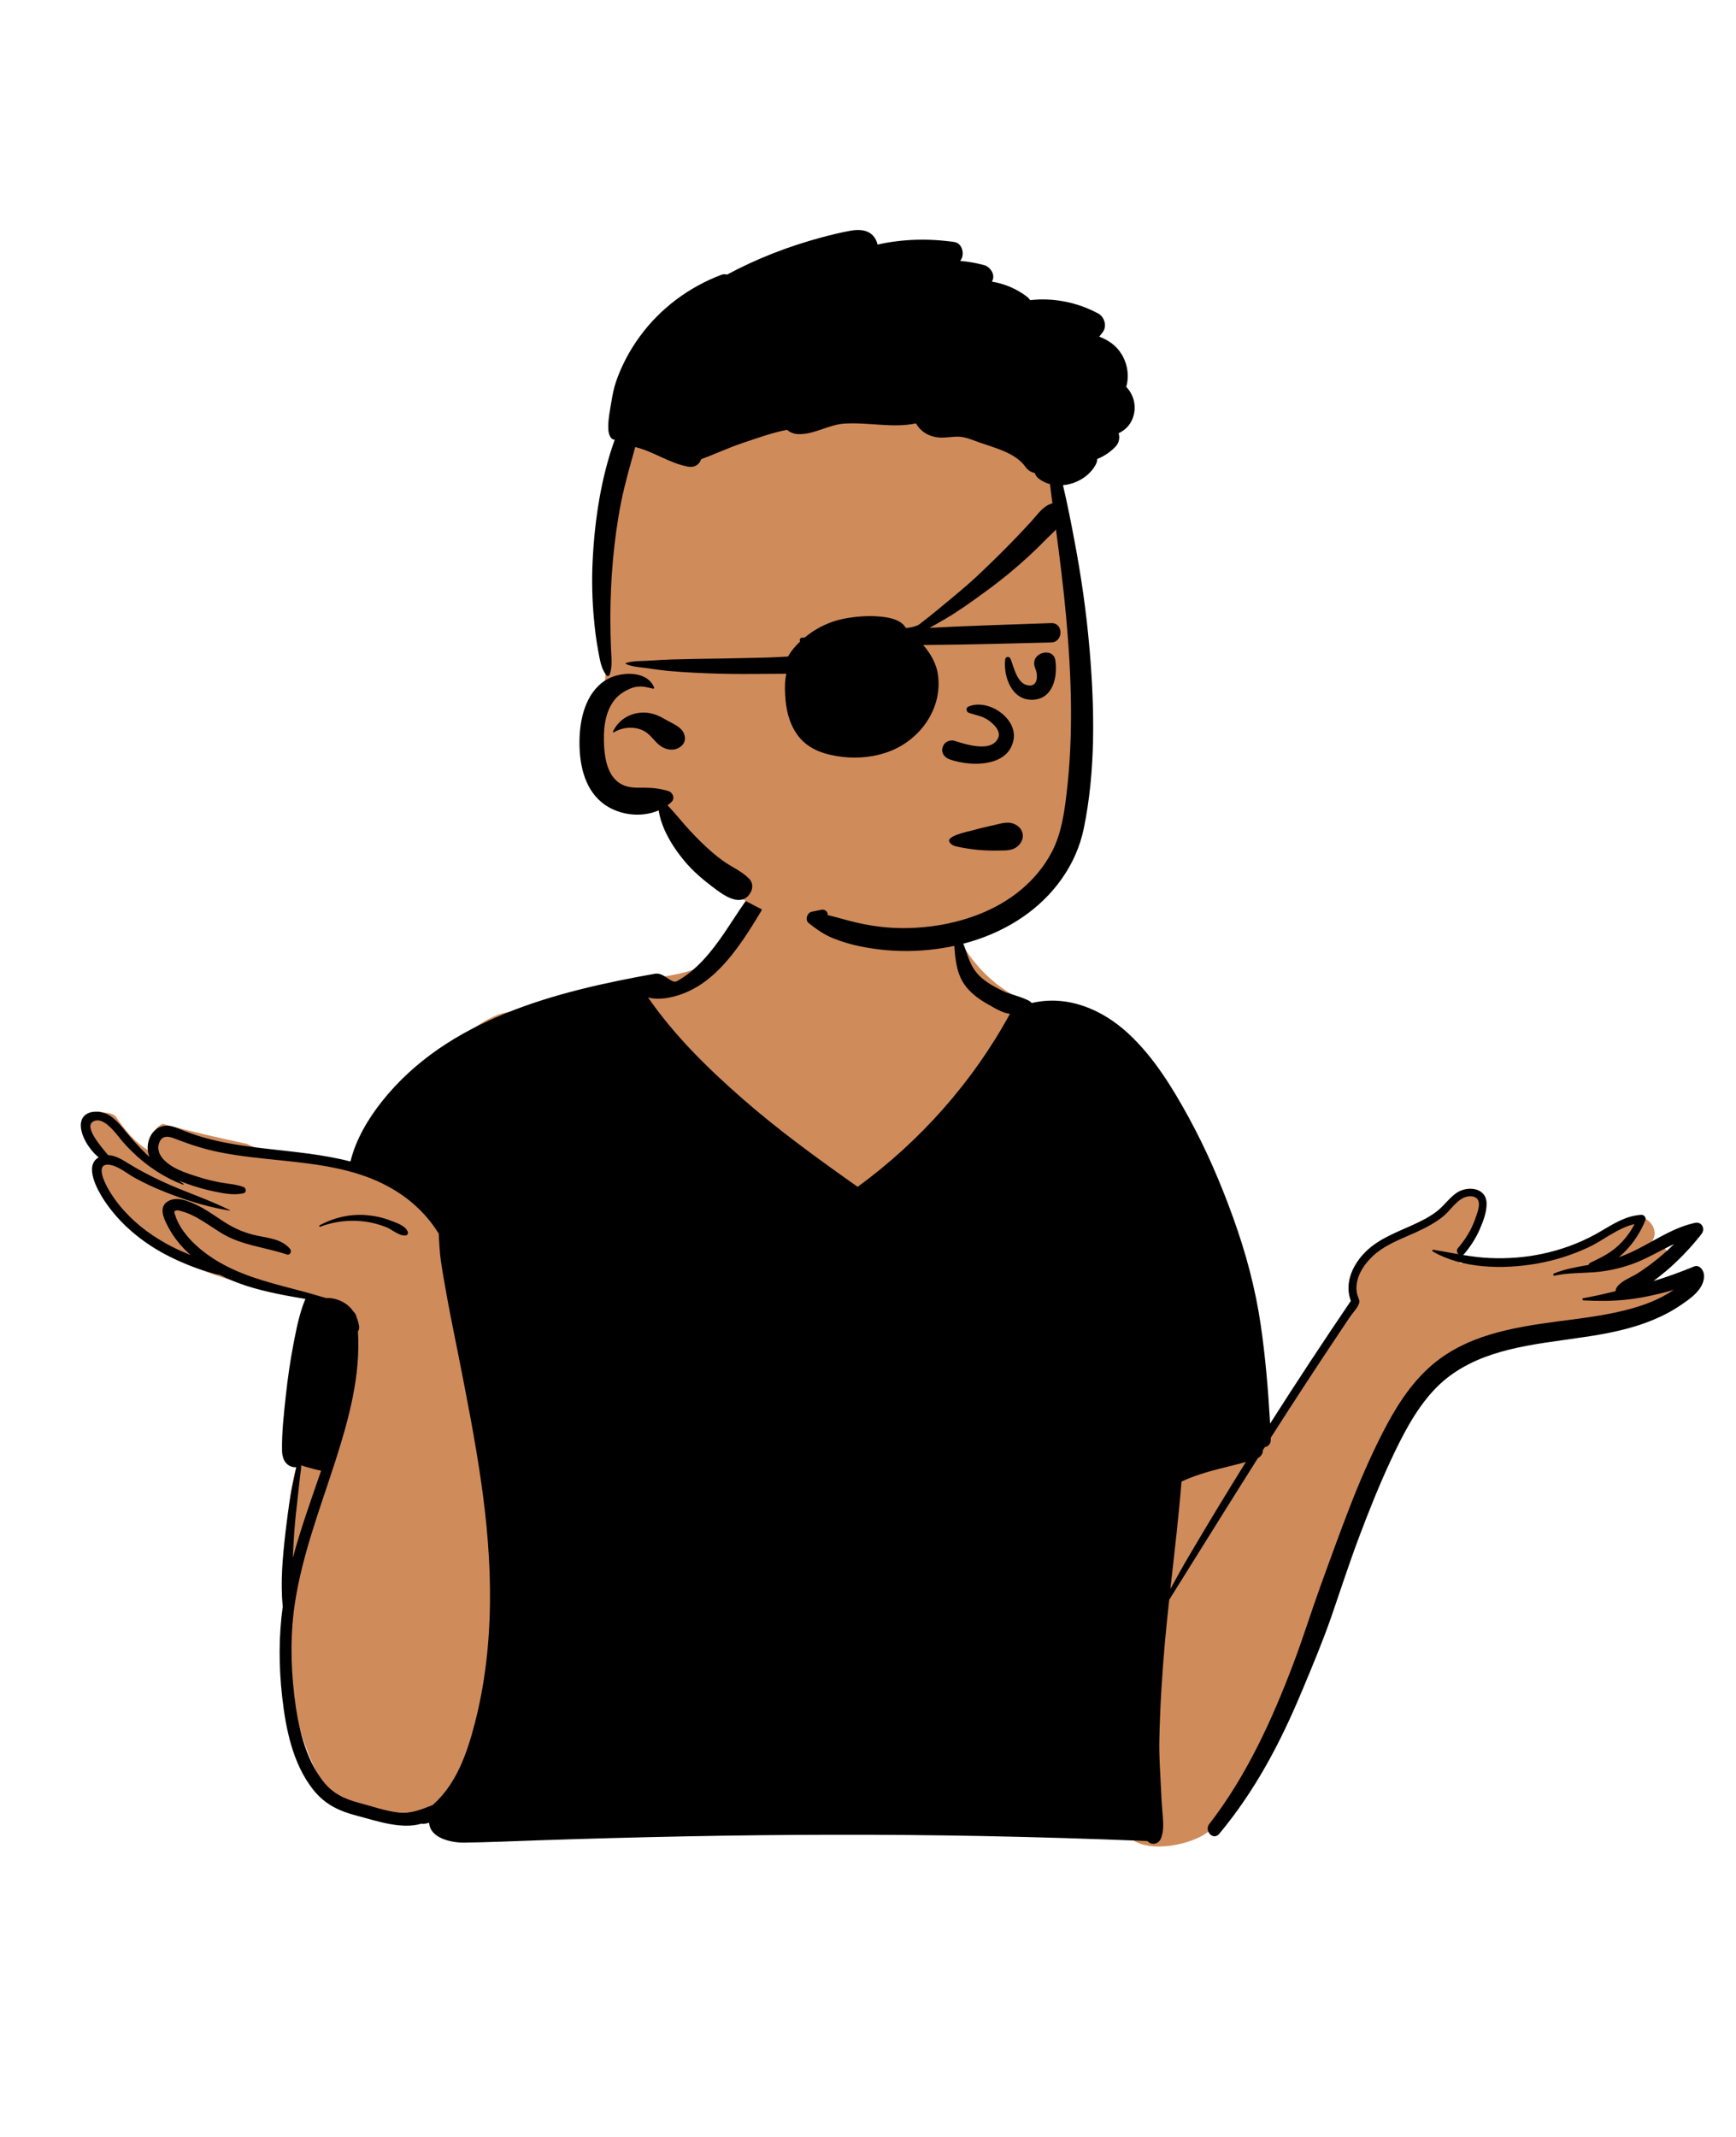 <svg width="39" height="48" viewBox="0 0 39 48" fill="none" xmlns="http://www.w3.org/2000/svg">
<path fill-rule="evenodd" clip-rule="evenodd" d="M36.424 28.88C36.744 28.713 37.057 28.531 37.365 28.342C37.583 28.212 37.39 27.885 37.168 28.003C37.054 28.064 36.941 28.125 36.827 28.185C36.916 28.108 36.999 28.023 37.074 27.932L37.069 27.927C37.356 27.67 36.987 27.185 36.661 27.396C36.373 27.605 36.083 27.817 35.753 27.955C35.069 28.245 34.315 28.293 33.58 28.301C33.312 28.281 33.055 28.328 32.794 28.38C32.897 27.969 33.152 27.66 33.288 27.262C33.388 26.861 32.809 26.588 32.605 26.974C32.554 27.068 32.506 27.164 32.459 27.26C32.016 27.664 31.276 27.628 30.829 28.061C30.574 28.287 30.45 28.594 30.4 28.902C30.367 29.111 30.419 29.321 30.293 29.506C29.681 30.37 28.716 31.737 28.226 32.688C27.879 30.427 26.952 27.631 25.995 25.564C25.678 24.903 25.316 24.257 24.84 23.697C24.894 23.51 24.704 23.178 24.583 23.28C24.211 22.825 23.552 22.707 23.023 22.481C22.309 22.176 21.716 21.54 21.424 20.818C21.05 19.444 20.128 19.269 18.85 19.33C17.627 19.328 16.722 19.852 16.455 21.097C15.913 22.043 14.632 21.886 13.711 22.137C13.036 22.291 12.381 22.529 11.758 22.832C11.066 22.175 8.585 24.933 8.36 25.643C8.493 25.669 8.625 25.7 8.755 25.738C8.872 25.771 8.823 25.947 8.705 25.919C8.559 25.884 8.412 25.86 8.264 25.843C8.26 25.857 8.256 25.871 8.253 25.885C8.236 25.884 8.22 25.883 8.203 25.881C8.24 25.901 8.275 25.923 8.31 25.952C8.393 26.021 8.285 26.154 8.196 26.099C8.113 26.037 8.003 26.047 7.903 26.026C7.897 26.232 7.163 26.001 7.048 25.933C6.541 25.869 6.02 25.938 5.546 25.693C4.916 25.56 4.281 25.413 3.658 25.244C3.493 25.309 3.338 25.539 3.469 25.708C3.543 25.785 3.448 25.91 3.356 25.855C3.044 25.672 2.804 25.386 2.6 25.078C2.504 24.981 2.333 25.002 2.204 24.962C2.187 24.993 2.177 25.027 2.177 25.063C1.63 25.153 2.02 25.751 2.295 25.937C2.149 26.032 2.144 26.218 2.157 26.374C2.126 26.429 2.115 26.498 2.142 26.56C2.245 26.797 2.468 26.997 2.637 27.189C2.824 27.401 2.99 27.615 3.218 27.787C4.084 28.448 5.13 28.817 6.203 28.962C6.584 29.02 7.132 29.11 7.368 29.432C7.31 29.815 7.204 30.181 7.107 30.554C6.972 31.049 6.982 31.568 6.98 32.072C6.961 32.057 6.925 32.06 6.919 32.089C6.888 32.298 6.865 32.512 6.738 32.688C6.626 33.015 6.552 33.364 6.51 33.707C6.344 35.335 6.304 37.011 6.68 38.614C6.825 39.208 7.061 39.773 7.383 40.294C7.479 40.449 7.633 40.494 7.772 40.464C8.235 40.705 8.819 40.782 9.319 40.721C11.022 40.238 10.429 41.4 12.817 41.044C16.939 40.519 21.105 41.551 25.219 40.945C25.32 41.728 26.646 41.503 27.107 41.172C28.488 40.145 29.174 36.893 29.867 35.243C30.344 33.942 31.142 31.639 32.187 30.766C32.5 30.521 32.879 30.392 33.258 30.288C34.672 29.923 36.092 29.578 37.509 29.224C37.749 29.165 37.706 28.755 37.449 28.781C37.108 28.816 36.766 28.848 36.424 28.88Z" fill="#D08B5B"/>
<path fill-rule="evenodd" clip-rule="evenodd" d="M4.939 28.636C4.843 28.624 4.749 28.59 4.656 28.563C4.514 28.521 4.374 28.473 4.237 28.417C3.953 28.304 3.678 28.169 3.42 28.005C3.003 27.739 2.635 27.398 2.358 26.988L2.339 26.96C2.18 26.718 1.888 26.182 2.216 25.998C2.004 25.822 1.805 25.505 1.816 25.26C1.832 24.914 2.256 24.918 2.476 25.065C2.619 25.161 2.727 25.296 2.835 25.428C2.955 25.576 3.082 25.716 3.215 25.851C3.25 25.886 3.286 25.921 3.322 25.956L3.358 25.99C3.353 25.977 3.348 25.963 3.343 25.949C3.27 25.721 3.357 25.423 3.586 25.319C3.725 25.255 3.87 25.294 4.005 25.348L4.026 25.357C4.208 25.432 4.393 25.499 4.582 25.552C5.355 25.771 6.162 25.807 6.955 25.916C7.26 25.958 7.571 26.011 7.874 26.09C7.99 25.598 8.274 25.126 8.582 24.738C10.057 22.882 12.489 22.269 14.714 21.872C14.917 21.836 15.085 22.105 15.203 22.041C15.427 21.921 15.623 21.75 15.796 21.566C16.165 21.171 16.426 20.706 16.733 20.266C16.885 20.049 17.234 20.244 17.093 20.477L17.024 20.591C16.74 21.058 16.425 21.539 16.018 21.901C15.802 22.093 15.561 22.245 15.286 22.34C15.078 22.412 14.786 22.472 14.558 22.403L14.531 22.363C14.54 22.376 14.549 22.39 14.558 22.403C15.153 23.265 15.899 23.994 16.685 24.683C17.479 25.377 18.335 25.999 19.196 26.608L19.268 26.658C20.671 25.634 21.857 24.299 22.688 22.773C22.514 22.752 22.341 22.64 22.192 22.557C22.013 22.456 21.844 22.336 21.713 22.176C21.427 21.827 21.464 21.377 21.412 20.953C21.409 20.927 21.444 20.92 21.46 20.933C21.615 21.062 21.669 21.274 21.734 21.456C21.806 21.657 21.886 21.822 22.05 21.963C22.202 22.095 22.388 22.192 22.569 22.278C22.662 22.322 23.124 22.436 23.177 22.53C23.976 22.342 24.754 22.666 25.346 23.213C25.918 23.741 26.337 24.428 26.708 25.105C27.103 25.829 27.427 26.583 27.706 27.358C27.989 28.144 28.206 28.948 28.325 29.776C28.426 30.474 28.488 31.183 28.528 31.889L28.533 31.977C29.124 31.049 29.729 30.131 30.347 29.221C30.207 28.846 30.362 28.462 30.626 28.172C30.917 27.852 31.321 27.703 31.707 27.529L31.757 27.506C31.943 27.421 32.129 27.328 32.289 27.201C32.444 27.078 32.558 26.909 32.72 26.796C32.957 26.631 33.386 26.666 33.397 27.026C33.403 27.223 33.318 27.44 33.241 27.618C33.153 27.818 33.034 28 32.893 28.167C32.887 28.175 32.88 28.181 32.872 28.186L32.867 28.19C33.062 28.222 33.258 28.248 33.458 28.257C33.861 28.276 34.269 28.246 34.664 28.16C35.069 28.073 35.46 27.932 35.824 27.735C36.135 27.566 36.423 27.348 36.776 27.297C36.808 27.292 36.841 27.289 36.875 27.287C36.931 27.284 36.988 27.35 36.965 27.406C36.953 27.437 36.941 27.467 36.926 27.498C36.804 27.767 36.617 28.028 36.383 28.226L36.365 28.241C36.448 28.212 36.529 28.18 36.609 28.144C37.078 27.933 37.504 27.613 38.007 27.485C38.03 27.479 38.054 27.473 38.078 27.468C38.234 27.434 38.316 27.604 38.225 27.719C38.21 27.738 38.195 27.757 38.18 27.775C37.956 28.054 37.708 28.312 37.435 28.545C37.341 28.624 37.245 28.701 37.147 28.775C37.105 28.806 37.064 28.837 37.022 28.867L37.001 28.881C37.05 28.847 37.099 28.811 37.147 28.775C37.455 28.682 37.758 28.571 38.055 28.449C38.173 28.4 38.265 28.52 38.278 28.618C38.319 28.947 37.954 29.186 37.716 29.344C37.477 29.503 37.215 29.624 36.946 29.721C36.429 29.908 35.886 29.993 35.344 30.069L35.081 30.106C34.039 30.251 32.95 30.426 32.202 31.237C31.783 31.692 31.5 32.256 31.24 32.812C30.981 33.367 30.754 33.937 30.538 34.51C30.314 35.103 30.119 35.707 29.912 36.306C29.721 36.856 29.494 37.399 29.269 37.937L29.233 38.021C28.756 39.164 28.185 40.239 27.389 41.193C27.258 41.351 27.046 41.127 27.167 40.971C27.999 39.898 28.578 38.631 29.056 37.368C29.274 36.793 29.456 36.204 29.665 35.626L29.789 35.283C29.956 34.825 30.123 34.368 30.298 33.914C30.519 33.339 30.762 32.772 31.041 32.222L31.07 32.165C31.343 31.635 31.666 31.113 32.112 30.712C32.913 29.99 33.98 29.817 35.012 29.679L35.337 29.637C35.773 29.579 36.21 29.515 36.634 29.398C36.879 29.331 37.118 29.245 37.343 29.127C37.432 29.08 37.52 29.028 37.604 28.972C37.363 29.043 37.118 29.101 36.87 29.146C36.748 29.168 36.627 29.185 36.507 29.196C36.198 29.227 35.891 29.226 35.574 29.209C35.547 29.208 35.538 29.165 35.567 29.16C35.788 29.121 36.009 29.072 36.229 29.018L36.295 29.002C36.296 28.966 36.31 28.927 36.34 28.89C36.45 28.756 36.658 28.688 36.802 28.594C36.954 28.495 37.1 28.389 37.24 28.275C37.367 28.171 37.49 28.06 37.608 27.945L37.643 27.91C37.632 27.922 37.62 27.934 37.608 27.945C37.289 28.092 36.987 28.281 36.655 28.398C36.39 28.491 36.113 28.553 35.833 28.575L35.816 28.577L35.798 28.578C35.506 28.599 35.212 28.59 34.925 28.654C34.893 28.661 34.883 28.618 34.911 28.605C35.163 28.501 35.424 28.46 35.688 28.412C35.694 28.391 35.708 28.372 35.733 28.361L35.801 28.328C36.002 28.232 36.19 28.134 36.357 27.977C36.505 27.838 36.628 27.676 36.72 27.496C36.35 27.578 36.026 27.858 35.69 28.015C35.324 28.187 34.936 28.311 34.538 28.381L34.493 28.389C33.749 28.513 32.854 28.497 32.187 28.11C32.166 28.097 32.181 28.069 32.203 28.072C32.392 28.103 32.58 28.14 32.767 28.172C32.73 28.139 32.714 28.079 32.756 28.031C32.924 27.838 33.057 27.618 33.142 27.377L33.158 27.329C33.197 27.218 33.264 27.044 33.196 26.943C33.132 26.847 32.98 26.86 32.889 26.901C32.7 26.986 32.575 27.199 32.416 27.327C32.242 27.467 32.045 27.571 31.843 27.664L31.801 27.684C31.452 27.841 31.078 27.973 30.804 28.25C30.656 28.399 30.529 28.586 30.487 28.795C30.467 28.89 30.467 28.989 30.493 29.084C30.513 29.158 30.556 29.204 30.531 29.279C30.5 29.377 30.387 29.493 30.328 29.58C30.261 29.68 30.193 29.781 30.126 29.881C29.992 30.082 29.858 30.284 29.724 30.485C29.457 30.888 29.193 31.294 28.93 31.7C28.845 31.832 28.76 31.965 28.675 32.097L28.548 32.296L28.481 32.401L28.367 32.581C28.371 32.598 28.37 32.615 28.365 32.631C28.346 32.686 28.309 32.724 28.264 32.752L28.256 32.757C27.588 33.813 26.93 34.876 26.267 35.934C26.231 36.258 26.198 36.581 26.169 36.904C26.104 37.636 26.059 38.37 26.045 39.105C26.038 39.461 26.066 39.819 26.082 40.174C26.089 40.344 26.099 40.513 26.113 40.683L26.123 40.803C26.136 40.968 26.143 41.132 26.084 41.289C26.032 41.427 25.871 41.458 25.776 41.353C24.539 41.303 23.301 41.265 22.063 41.241C19.847 41.199 17.629 41.205 15.413 41.248C14.3 41.27 13.186 41.3 12.073 41.338C11.524 41.356 10.976 41.382 10.427 41.389C10.132 41.393 9.666 41.286 9.642 40.953L9.642 40.943C9.605 40.953 9.567 40.961 9.528 40.967C9.51 40.969 9.493 40.969 9.478 40.965L9.47 40.963C9.03 41.097 8.472 40.906 8.054 40.794L8.019 40.785C7.619 40.681 7.298 40.532 7.036 40.2C6.578 39.62 6.421 38.841 6.34 38.123C6.263 37.447 6.259 36.759 6.352 36.085C6.297 35.535 6.351 34.968 6.413 34.422C6.444 34.152 6.48 33.882 6.523 33.613C6.547 33.463 6.579 33.315 6.611 33.167C6.624 33.107 6.634 33.044 6.651 32.982L6.658 32.956C6.608 32.962 6.553 32.952 6.5 32.922C6.375 32.853 6.338 32.713 6.336 32.579C6.329 32.175 6.377 31.76 6.42 31.358C6.463 30.958 6.521 30.555 6.598 30.159L6.618 30.057C6.677 29.761 6.743 29.456 6.861 29.177C6.419 29.102 5.979 29.023 5.55 28.887C5.341 28.82 5.135 28.737 4.939 28.636ZM27.989 32.839C27.982 32.841 27.976 32.843 27.969 32.845C27.793 32.894 27.614 32.936 27.436 32.981C27.129 33.059 26.829 33.145 26.543 33.279C26.483 34.035 26.394 34.789 26.31 35.542L26.293 35.693C26.423 35.453 26.555 35.214 26.694 34.978C27.116 34.26 27.548 33.547 27.989 32.839ZM6.766 32.914C6.767 33.004 6.748 33.097 6.738 33.184C6.722 33.324 6.709 33.465 6.692 33.605C6.658 33.887 6.629 34.169 6.608 34.452C6.595 34.633 6.586 34.814 6.578 34.995C6.756 34.332 6.991 33.683 7.214 33.033C7.177 33.029 7.139 33.02 7.099 33.009L7.033 32.992C6.994 32.981 6.867 32.95 6.766 32.914ZM28.548 32.296L28.549 32.326C28.554 32.432 28.491 32.491 28.414 32.507C28.459 32.436 28.503 32.366 28.548 32.296ZM8.242 27.295C8.428 27.312 8.611 27.352 8.786 27.421L8.803 27.427C8.932 27.477 9.121 27.54 9.163 27.678C9.175 27.717 9.143 27.749 9.107 27.752C8.966 27.764 8.801 27.613 8.671 27.562C8.527 27.506 8.375 27.464 8.222 27.442C7.877 27.392 7.518 27.43 7.194 27.555C7.175 27.563 7.163 27.532 7.18 27.523C7.507 27.346 7.87 27.263 8.242 27.295ZM4.282 28.191C4.26 28.172 4.239 28.152 4.217 28.132C4.05 27.973 3.901 27.788 3.791 27.584L3.762 27.529C3.672 27.355 3.562 27.108 3.773 26.983C3.899 26.908 4.05 26.927 4.191 26.972C4.2 26.975 4.209 26.978 4.218 26.981C4.28 27.003 4.341 27.03 4.395 27.055C4.628 27.162 4.835 27.318 5.051 27.456C5.285 27.605 5.516 27.701 5.786 27.757L5.811 27.762C6.065 27.812 6.34 27.844 6.516 28.053C6.561 28.105 6.52 28.204 6.443 28.178C5.955 28.013 5.437 27.977 4.988 27.706C4.802 27.594 4.627 27.465 4.437 27.359C4.336 27.303 4.232 27.253 4.121 27.219L4.06 27.202C4.025 27.191 3.982 27.181 3.954 27.191C3.9 27.21 3.917 27.239 3.934 27.29L3.935 27.295C4.067 27.703 4.443 28.044 4.791 28.27C4.871 28.322 4.952 28.369 5.036 28.413C5.599 28.714 6.23 28.854 6.849 29.02C6.849 29.02 7.207 29.12 7.326 29.157C7.458 29.146 7.608 29.193 7.708 29.249C7.805 29.303 7.883 29.375 7.941 29.461C7.941 29.461 7.998 29.508 8.008 29.581C8.038 29.649 8.058 29.723 8.068 29.799C8.074 29.844 8.063 29.878 8.041 29.903C8.105 30.886 7.84 31.863 7.541 32.797L7.511 32.889L7.492 32.948C7.169 33.938 6.799 34.921 6.634 35.954C6.523 36.644 6.527 37.358 6.608 38.05L6.613 38.098C6.693 38.753 6.847 39.488 7.263 40.016C7.476 40.285 7.728 40.404 8.049 40.491L8.067 40.496C8.358 40.572 8.658 40.681 8.959 40.714C9.237 40.744 9.471 40.641 9.721 40.544L9.722 40.543C10.25 40.076 10.489 39.395 10.667 38.708C11.126 36.93 11.069 35.085 10.808 33.281C10.672 32.338 10.488 31.404 10.304 30.47C10.212 30.003 10.113 29.537 10.03 29.069L9.981 28.793C9.954 28.64 9.928 28.487 9.906 28.333C9.876 28.126 9.867 27.922 9.857 27.714C9.604 27.295 9.237 26.949 8.811 26.702C8.507 26.524 8.184 26.401 7.852 26.312C6.9 26.055 5.863 26.074 4.906 25.876C4.585 25.81 4.28 25.712 3.975 25.594L3.933 25.578C3.793 25.523 3.65 25.493 3.581 25.658C3.531 25.776 3.561 25.898 3.635 25.996C3.817 26.238 4.182 26.35 4.458 26.437C4.623 26.49 4.792 26.531 4.963 26.562C5.134 26.593 5.305 26.601 5.469 26.662C5.533 26.685 5.545 26.785 5.469 26.803C5.262 26.852 5.053 26.81 4.846 26.77C4.619 26.725 4.396 26.661 4.178 26.581C4.138 26.566 4.097 26.55 4.055 26.534L4.023 26.521C4.056 26.545 4.088 26.569 4.122 26.592C4.13 26.598 4.125 26.615 4.114 26.611C3.603 26.42 3.138 26.076 2.778 25.669L2.76 25.649C2.633 25.504 2.345 25.064 2.101 25.187C1.872 25.301 2.262 25.744 2.41 25.925L2.427 25.946C2.596 25.951 2.759 26.055 2.895 26.14C3.132 26.287 3.38 26.413 3.632 26.532C4.134 26.767 4.666 26.934 5.162 27.181C5.169 27.185 5.164 27.193 5.157 27.192C4.842 27.142 4.529 27.061 4.224 26.962L4.21 26.957L4.197 26.953C4.006 26.89 3.818 26.82 3.633 26.744C3.427 26.66 3.227 26.566 3.032 26.459C2.855 26.363 2.659 26.189 2.454 26.163C2.432 26.16 2.413 26.16 2.396 26.162C2.161 26.181 2.355 26.571 2.421 26.687C2.529 26.879 2.658 27.055 2.807 27.216C3.108 27.544 3.473 27.804 3.869 28.006C4.004 28.074 4.142 28.135 4.282 28.191Z" fill="black"/>
<path fill-rule="evenodd" clip-rule="evenodd" d="M23.775 10.389C23.554 9.591 23.585 9.504 23.256 8.742C22.163 6.527 14.863 7.268 14.117 9.48C13.713 10.679 13.808 12.369 13.703 13.409C13.671 13.961 13.639 14.512 13.606 15.064C13.595 15.254 13.584 15.445 13.572 15.635C13.549 16.006 13.527 16.377 13.507 16.747C13.369 17.89 13.942 18.006 14.924 17.972C15.184 18.6 15.605 19.125 16.124 19.551C15.999 19.893 16.453 20.07 16.699 20.207C18.033 20.954 19.673 21.41 21.151 20.99C21.586 20.866 23.379 20.439 23.931 19.115C24.202 18.465 24.752 15.1 24.026 12.073L23.775 10.389Z" fill="#D08B5B"/>
<path fill-rule="evenodd" clip-rule="evenodd" d="M19.108 5.182C19.314 5.145 19.545 5.159 19.664 5.363C19.689 5.406 19.706 5.451 19.713 5.494C20.277 5.367 20.863 5.353 21.439 5.436C21.611 5.461 21.671 5.691 21.596 5.822C21.588 5.835 21.58 5.848 21.572 5.861C21.752 5.876 21.932 5.907 22.111 5.956C22.238 5.99 22.357 6.155 22.3 6.29C22.295 6.302 22.29 6.314 22.285 6.326C22.566 6.373 22.834 6.484 23.068 6.662C23.096 6.683 23.122 6.71 23.144 6.742C23.668 6.682 24.208 6.791 24.677 7.045C24.808 7.116 24.871 7.32 24.782 7.448C24.754 7.488 24.725 7.526 24.694 7.562C24.898 7.638 25.078 7.76 25.199 7.959C25.331 8.175 25.372 8.452 25.301 8.69C25.449 8.841 25.527 9.073 25.474 9.305C25.426 9.517 25.296 9.652 25.13 9.732C25.164 9.836 25.137 9.953 25.06 10.033C24.943 10.155 24.802 10.249 24.649 10.311C24.649 10.351 24.639 10.392 24.619 10.43C24.481 10.695 24.183 10.872 23.88 10.898C23.982 11.327 24.066 11.761 24.147 12.193C24.291 12.96 24.403 13.735 24.471 14.513L24.48 14.609C24.59 15.926 24.616 17.305 24.349 18.604C24.179 19.431 23.663 20.128 22.975 20.6C22.275 21.08 21.419 21.319 20.578 21.357C20.149 21.376 19.716 21.34 19.295 21.251C19.096 21.209 18.903 21.15 18.713 21.074C18.51 20.992 18.342 20.872 18.169 20.736C18.079 20.666 18.131 20.5 18.237 20.479C18.313 20.463 18.388 20.447 18.463 20.433C18.533 20.42 18.608 20.49 18.594 20.554L18.74 20.591C18.789 20.604 18.838 20.617 18.886 20.63L18.959 20.65C19.166 20.708 19.378 20.757 19.59 20.791C20.023 20.862 20.472 20.863 20.907 20.809C21.637 20.717 22.383 20.456 22.951 19.974C23.23 19.738 23.462 19.459 23.631 19.134C23.845 18.722 23.909 18.262 23.963 17.806C24.118 16.487 24.07 15.166 23.95 13.847C23.89 13.19 23.808 12.535 23.721 11.882C23.676 11.547 23.628 11.211 23.589 10.875C23.5 10.851 23.416 10.812 23.34 10.754C23.289 10.716 23.259 10.67 23.246 10.624C23.17 10.61 23.097 10.568 23.044 10.497L23.037 10.488C22.899 10.287 22.66 10.172 22.438 10.088C22.304 10.038 22.167 9.993 22.031 9.948C21.889 9.901 21.739 9.831 21.59 9.813C21.421 9.793 21.251 9.844 21.08 9.826C20.925 9.809 20.789 9.753 20.677 9.642C20.638 9.603 20.605 9.558 20.578 9.51C20.058 9.621 19.512 9.481 18.971 9.515C18.616 9.537 18.302 9.758 17.943 9.752C17.845 9.75 17.75 9.716 17.681 9.655C17.342 9.72 16.998 9.845 16.679 9.952C16.364 10.058 16.061 10.2 15.75 10.316C15.75 10.316 15.75 10.316 15.75 10.316C15.709 10.448 15.588 10.505 15.459 10.482C15.037 10.406 14.682 10.14 14.271 10.042C14.158 10.455 14.036 10.863 13.953 11.284C13.869 11.709 13.81 12.139 13.771 12.571C13.732 13.004 13.713 13.441 13.712 13.876C13.712 14.097 13.717 14.32 13.725 14.541C13.731 14.727 13.766 14.962 13.7 15.14L13.694 15.156H13.693C13.685 15.182 13.649 15.197 13.628 15.173C13.502 15.027 13.472 14.793 13.437 14.609C13.395 14.386 13.367 14.16 13.346 13.934C13.302 13.479 13.292 13.027 13.315 12.571C13.361 11.673 13.504 10.724 13.811 9.875C13.717 9.884 13.674 9.745 13.668 9.666C13.656 9.508 13.681 9.341 13.708 9.182L13.736 9.018C13.762 8.864 13.79 8.713 13.843 8.562C13.969 8.201 14.15 7.862 14.377 7.553C14.838 6.924 15.477 6.448 16.205 6.173C16.251 6.156 16.294 6.156 16.332 6.169C16.994 5.812 17.707 5.536 18.43 5.34C18.654 5.28 18.88 5.223 19.108 5.182ZM13.607 15.277C13.907 15.088 14.528 15.039 14.696 15.442C14.703 15.458 14.683 15.473 14.669 15.469L14.628 15.458C14.47 15.419 14.334 15.397 14.172 15.462C14.03 15.519 13.892 15.608 13.798 15.731C13.576 16.021 13.552 16.415 13.572 16.767L13.573 16.784C13.593 17.093 13.672 17.47 13.973 17.622C14.126 17.7 14.291 17.694 14.457 17.693C14.646 17.692 14.839 17.712 15.02 17.771C15.12 17.803 15.168 17.937 15.084 18.016C15.056 18.042 15.027 18.066 14.997 18.088C15.088 18.186 15.178 18.285 15.265 18.389C15.413 18.566 15.57 18.737 15.734 18.899C15.893 19.055 16.061 19.206 16.242 19.336C16.433 19.472 16.661 19.567 16.826 19.734C16.933 19.842 16.915 19.993 16.826 20.103C16.605 20.375 16.228 20.089 16.017 19.928L15.992 19.909C15.772 19.742 15.563 19.562 15.386 19.351C15.204 19.134 15.048 18.905 14.932 18.647C14.864 18.495 14.82 18.352 14.797 18.203C14.417 18.368 13.938 18.315 13.598 18.083C13.146 17.774 13.019 17.207 13.018 16.69L13.018 16.659C13.021 16.157 13.153 15.563 13.607 15.277ZM14.463 16.006L14.477 16.006C14.645 16.01 14.794 16.07 14.936 16.154L14.951 16.162C15.089 16.245 15.287 16.311 15.36 16.465C15.403 16.558 15.4 16.664 15.324 16.741C15.186 16.881 14.978 16.858 14.829 16.749C14.717 16.667 14.644 16.545 14.534 16.462C14.329 16.306 14.005 16.315 13.791 16.45C13.777 16.458 13.765 16.442 13.771 16.43C13.902 16.16 14.162 16.005 14.463 16.006Z" fill="black"/>
<path fill-rule="evenodd" clip-rule="evenodd" d="M22.324 18.535L22.346 18.53C22.519 18.489 22.685 18.434 22.846 18.541C23 18.643 23.021 18.832 22.901 18.97C22.778 19.111 22.615 19.104 22.443 19.105L22.432 19.106C22.289 19.108 22.143 19.105 22.001 19.093C21.868 19.081 21.734 19.062 21.603 19.037L21.525 19.022C21.446 19.006 21.368 18.985 21.327 18.908C21.256 18.774 21.786 18.669 21.85 18.651C22.006 18.606 22.166 18.571 22.324 18.535ZM22.618 16.92C22.533 17.008 22.422 17.068 22.297 17.105C21.982 17.199 21.58 17.149 21.323 17.053C21.27 17.034 21.22 16.993 21.191 16.943C21.165 16.897 21.156 16.843 21.176 16.787C21.182 16.772 21.189 16.756 21.195 16.741C21.214 16.7 21.253 16.668 21.298 16.649C21.345 16.63 21.398 16.626 21.441 16.64C21.447 16.642 21.453 16.643 21.459 16.645C21.622 16.697 21.889 16.782 22.11 16.765C22.243 16.755 22.36 16.708 22.42 16.587C22.452 16.523 22.443 16.459 22.415 16.401C22.372 16.314 22.287 16.238 22.215 16.185C22.114 16.111 22.006 16.081 21.894 16.05C21.852 16.038 21.809 16.027 21.766 16.012C21.752 16.008 21.74 15.998 21.73 15.986C21.721 15.975 21.715 15.96 21.713 15.946C21.711 15.931 21.714 15.916 21.721 15.903C21.727 15.891 21.737 15.88 21.753 15.873C21.971 15.775 22.254 15.84 22.468 15.995C22.574 16.072 22.663 16.171 22.718 16.281C22.769 16.384 22.791 16.496 22.771 16.611C22.748 16.74 22.694 16.841 22.618 16.92ZM19.034 14.734C19.096 14.707 19.146 14.833 19.159 14.868L19.185 14.94C19.228 15.055 19.277 15.173 19.366 15.259C19.441 15.331 19.562 15.391 19.649 15.307C19.731 15.228 19.691 15.138 19.703 15.04C19.725 14.863 19.966 14.686 20.111 14.871C20.439 15.288 19.932 15.868 19.465 15.766C19.228 15.715 19.037 15.524 18.958 15.298L18.954 15.286C18.907 15.142 18.86 14.811 19.034 14.734ZM23.262 15.024L23.26 15.019C23.104 14.664 23.661 14.511 23.708 14.83L23.711 14.852C23.757 15.206 23.66 15.681 23.227 15.717C22.74 15.756 22.538 15.213 22.581 14.815C22.589 14.744 22.675 14.734 22.702 14.799L22.708 14.813C22.786 15.013 22.861 15.398 23.138 15.398C23.323 15.397 23.314 15.148 23.262 15.024ZM23.615 13.996C23.895 13.986 23.894 14.424 23.615 14.431C22.682 14.453 21.749 14.482 20.816 14.487L20.646 14.488C19.77 14.494 18.89 14.506 18.017 14.432C17.942 14.426 17.956 14.321 18.018 14.325C18.934 14.195 19.862 14.157 20.785 14.107C21.727 14.057 22.672 14.03 23.615 13.996Z" fill="black"/>
<path fill-rule="evenodd" clip-rule="evenodd" d="M23.612 11.315C23.793 11.253 23.938 11.441 23.903 11.605C23.862 11.798 23.66 11.953 23.526 12.089C23.386 12.233 23.243 12.373 23.095 12.509C22.812 12.767 22.518 13.011 22.209 13.238L22.114 13.307C21.83 13.515 21.547 13.718 21.243 13.898C21.079 13.995 20.912 14.089 20.744 14.179C20.684 14.211 20.611 14.261 20.535 14.298C20.811 14.511 21.023 14.836 21.069 15.139C21.183 15.891 20.699 16.588 20.015 16.865C19.674 17.003 19.295 17.043 18.931 17.002C18.56 16.959 18.184 16.85 17.944 16.546C17.73 16.276 17.653 15.932 17.638 15.595C17.63 15.434 17.632 15.276 17.666 15.134C17.518 15.136 17.371 15.135 17.225 15.137C16.864 15.14 16.502 15.142 16.14 15.132C15.768 15.121 15.397 15.104 15.025 15.071C14.862 15.056 14.7 15.032 14.538 15.009C14.38 14.987 14.207 14.979 14.059 14.914C14.05 14.91 14.054 14.896 14.062 14.893C14.219 14.842 14.397 14.851 14.561 14.841L14.72 14.831C14.852 14.823 14.985 14.816 15.118 14.812C15.425 14.802 15.732 14.799 16.04 14.794L16.171 14.792C16.533 14.784 16.894 14.78 17.256 14.769C17.406 14.764 17.556 14.755 17.706 14.747C17.724 14.707 17.75 14.671 17.774 14.636C17.848 14.53 17.942 14.437 18.04 14.352C18.239 14.178 18.463 14.049 18.714 13.962C18.962 13.876 19.325 13.834 19.587 13.839C19.85 13.845 20.224 13.882 20.344 14.097C20.357 14.119 20.585 14.076 20.653 14.024C20.812 13.903 20.968 13.778 21.121 13.65C21.405 13.413 21.697 13.179 21.967 12.925C22.244 12.662 22.52 12.395 22.784 12.12C22.916 11.982 23.049 11.843 23.177 11.702C23.309 11.557 23.422 11.38 23.612 11.315Z" fill="black"/>
</svg>
